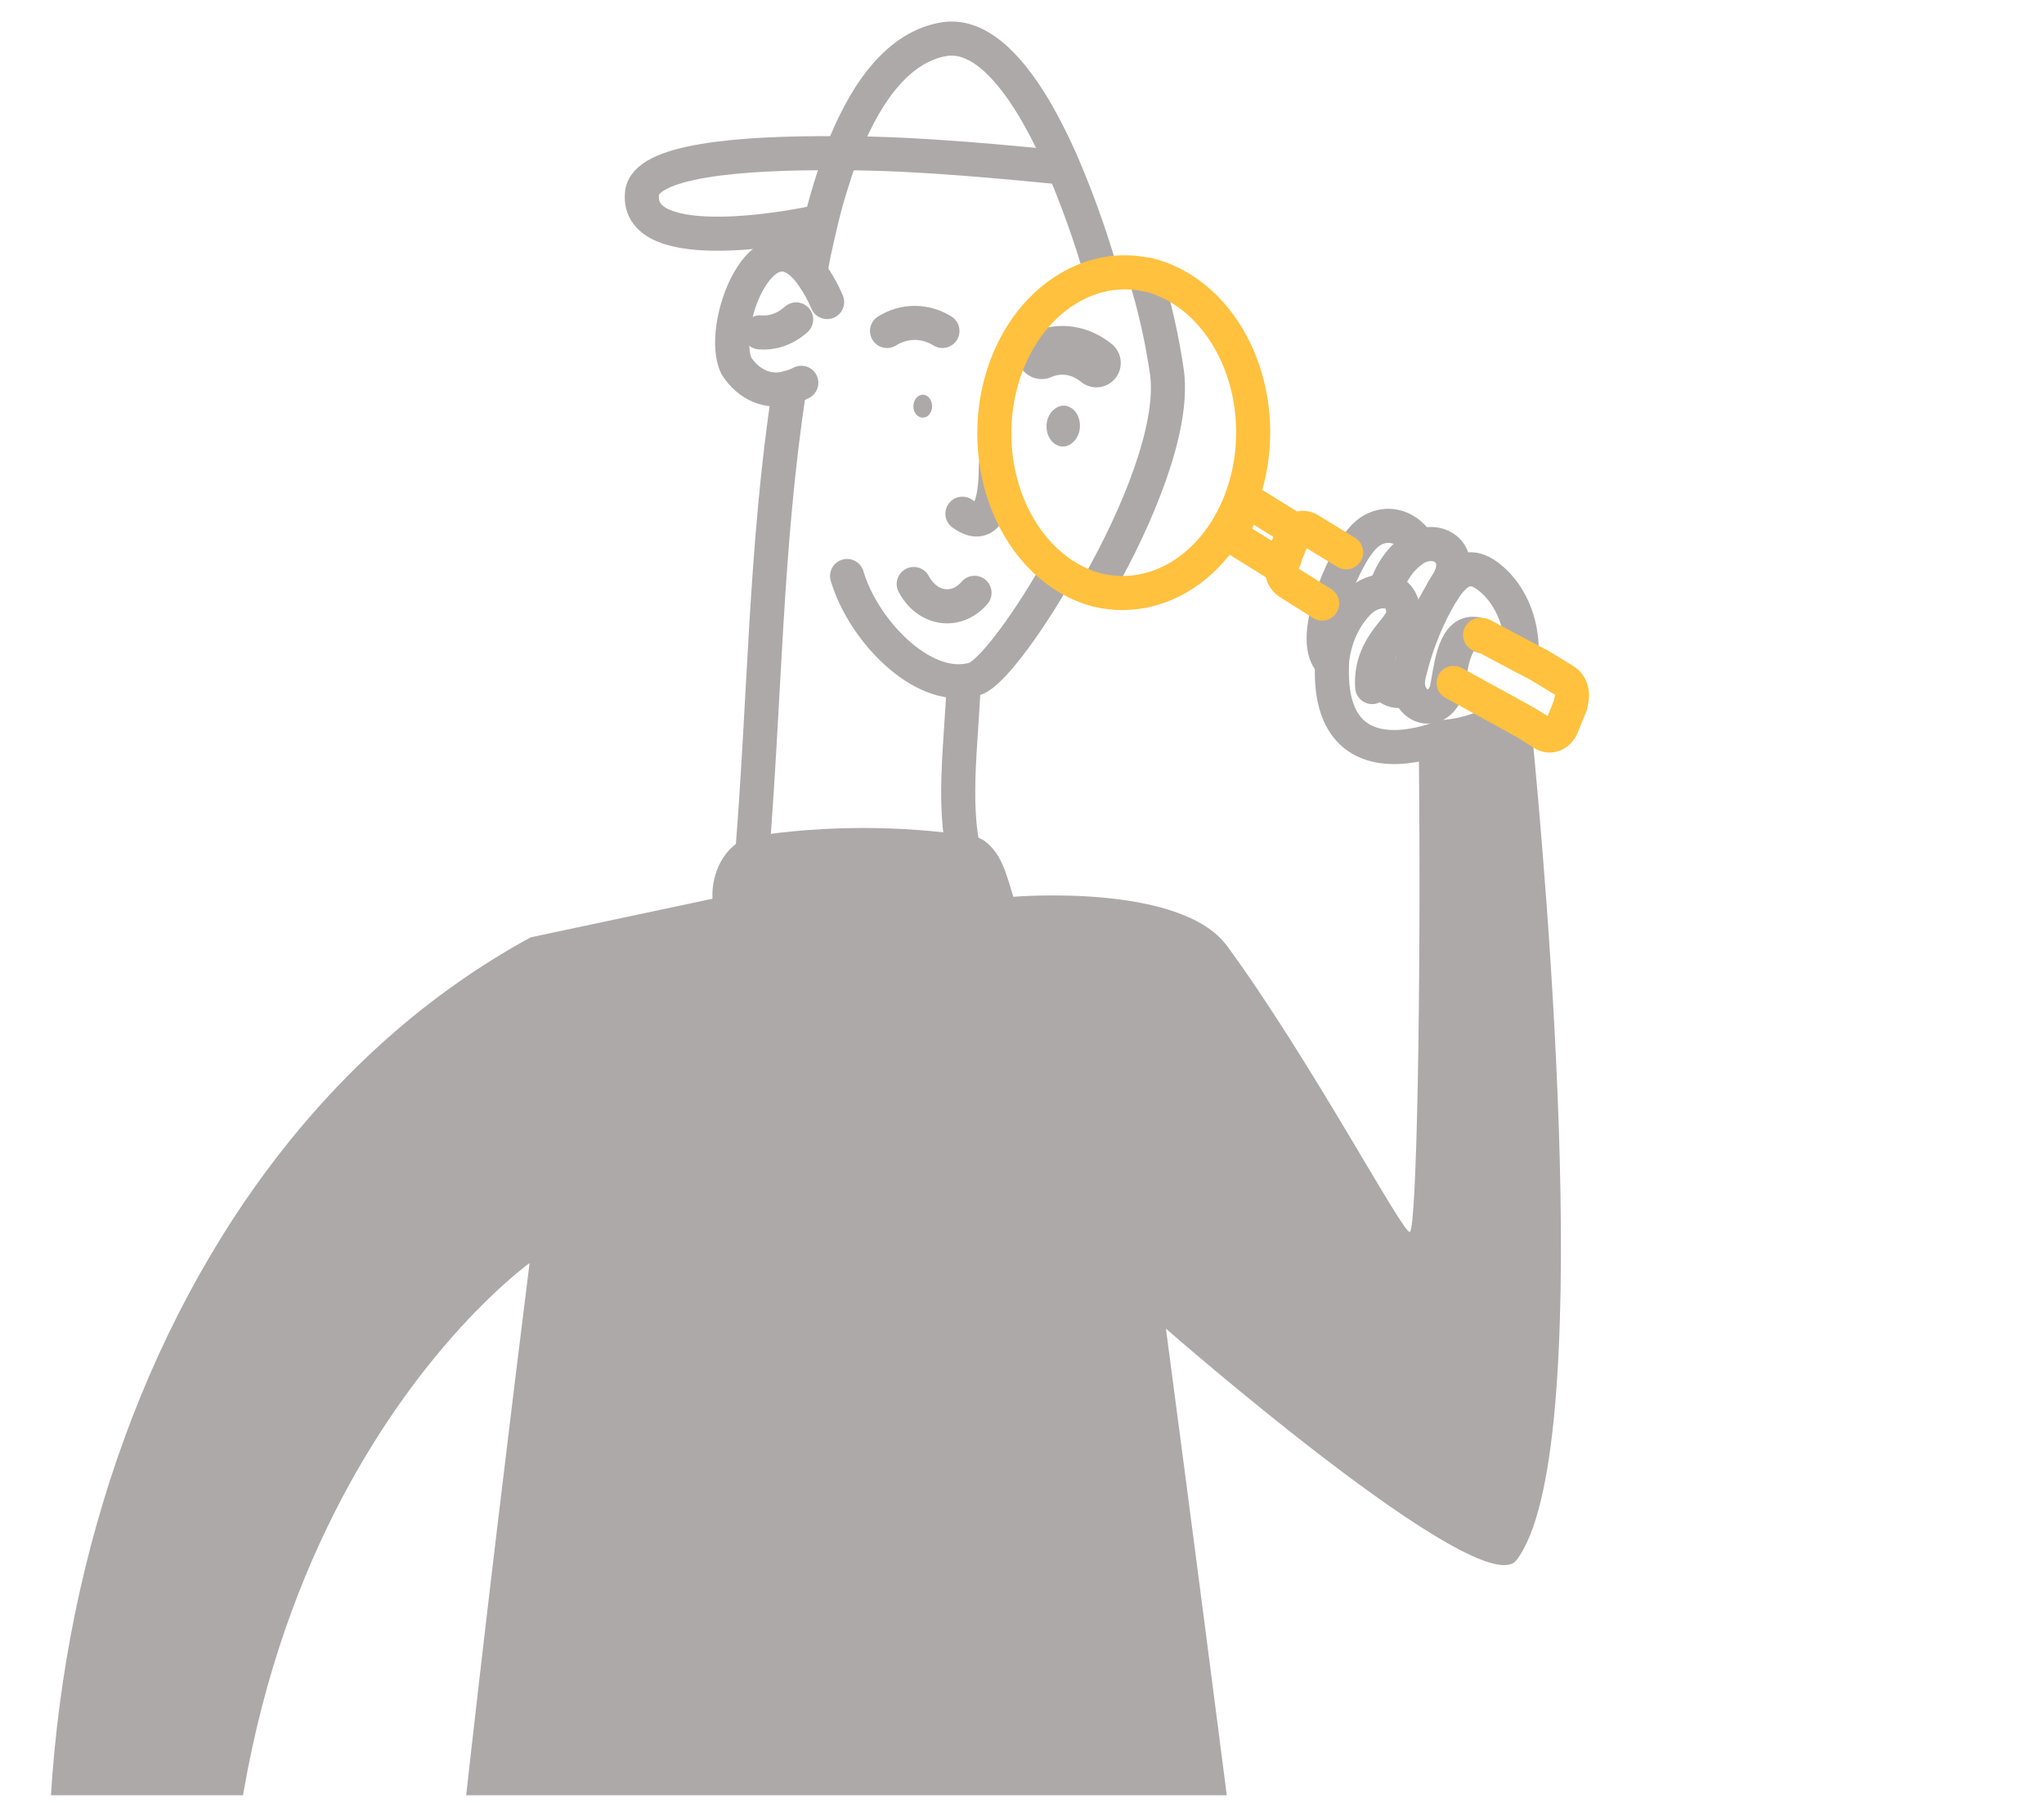 <svg width="212" height="187" viewBox="0 0 212 187" fill="none" xmlns="http://www.w3.org/2000/svg">
<g clip-path="url(#clip0_175_3331)">
<path d="M156.329 74.196C154.273 75.51 152.011 76.27 149.696 76.425C148.844 76.759 147.973 77.017 147.09 77.197C143.599 77.94 137.78 77.797 138.153 68.88C138.164 68.804 138.164 68.727 138.153 68.651C138.274 67.407 138.596 66.206 139.099 65.116C139.603 64.027 140.278 63.072 141.085 62.306C141.824 61.653 142.712 61.303 143.622 61.306H144.041C144.477 61.39 144.871 61.671 145.147 62.094C145.422 62.517 145.559 63.052 145.531 63.592C145.531 64.821 143.692 65.936 142.784 68.222C142.406 69.161 142.245 70.209 142.319 71.252" stroke="#ADA9A9" stroke-width="3.534" stroke-linecap="round" stroke-linejoin="round"/>
<path d="M10.845 228.541L9.542 228.941C-3.77 180.552 12.591 120.33 55.042 97.207L73.894 93.206C73.834 91.828 74.145 90.465 74.781 89.328C75.416 88.191 76.34 87.344 77.408 86.918C77.65 86.821 77.9 86.754 78.153 86.717C85.712 85.584 93.355 85.584 100.914 86.717C101.3 86.802 101.675 86.946 102.032 87.146C103.917 88.518 104.359 90.633 105.104 93.005C105.104 93.005 122.466 91.519 127.283 98.122C135.941 109.926 145.53 128.018 146.228 127.761C146.926 127.504 147.415 103.066 147.159 77.743V77.228C148.042 77.048 148.913 76.79 149.766 76.457C152.081 76.302 154.342 75.541 156.399 74.227V74.056L158.051 74.97L158.866 75.456V75.685C160.332 90.605 165.685 150.884 157.283 161.802C153.699 166.461 120.93 137.793 120.93 137.793C120.93 137.793 133.847 235.257 134.428 246.176H130.379L43.056 246.919C43.219 226.168 51.411 159.172 54.926 130.991C54.926 130.991 17.316 157.743 24.344 223.396C24.321 224.596 14.453 227.597 10.845 228.541Z" fill="#ADA9A9"/>
<path d="M111.691 42.927C111.947 43.363 112.056 43.904 111.995 44.437C111.934 44.969 111.709 45.452 111.365 45.785C111.19 45.975 110.984 46.118 110.762 46.206C110.54 46.294 110.305 46.325 110.072 46.297C109.84 46.268 109.615 46.181 109.411 46.041C109.207 45.901 109.029 45.71 108.887 45.482C108.746 45.253 108.645 44.991 108.59 44.712C108.535 44.433 108.527 44.143 108.567 43.861C108.608 43.578 108.695 43.309 108.824 43.069C108.953 42.83 109.121 42.626 109.317 42.47C109.497 42.308 109.702 42.192 109.918 42.128C110.135 42.063 110.36 42.052 110.581 42.094C110.801 42.137 111.013 42.232 111.203 42.375C111.394 42.518 111.559 42.706 111.691 42.927Z" fill="#ADA9A9"/>
<path d="M96.516 41.469C96.657 41.734 96.707 42.058 96.655 42.368C96.602 42.679 96.452 42.952 96.236 43.127C96.019 43.293 95.757 43.35 95.506 43.286C95.255 43.222 95.033 43.042 94.887 42.784C94.818 42.65 94.771 42.502 94.749 42.346C94.727 42.191 94.73 42.032 94.758 41.878C94.786 41.724 94.839 41.578 94.913 41.449C94.987 41.32 95.081 41.21 95.189 41.126C95.294 41.041 95.412 40.982 95.536 40.953C95.66 40.924 95.787 40.926 95.911 40.958C96.034 40.99 96.151 41.051 96.255 41.139C96.359 41.227 96.447 41.339 96.516 41.469Z" fill="#ADA9A9"/>
<path d="M103.289 48.274C103.289 50.761 102.987 55.563 99.821 53.276" stroke="#ADA9A9" stroke-width="3.534" stroke-miterlimit="10" stroke-linecap="round"/>
<path d="M109.503 59.563C106.221 65.28 102.707 69.824 101.194 70.367C100.792 70.511 100.378 70.597 99.961 70.625C95.097 71.111 89.464 65.165 87.858 59.735" stroke="#ADA9A9" stroke-width="3.534" stroke-miterlimit="10" stroke-linecap="round"/>
<path d="M118.836 28.752C119.819 31.977 120.559 35.307 121.047 38.698C121.768 44.415 118.044 53.447 113.902 60.764" stroke="#ADA9A9" stroke-width="3.534" stroke-miterlimit="10" stroke-linecap="round"/>
<path d="M84.135 27.981C84.135 27.438 84.553 25.523 85.159 22.98C85.415 21.893 85.717 20.721 86.113 19.464C86.508 18.206 86.834 17.149 87.276 15.948C89.371 10.489 92.676 5.03 97.773 4.087C101.241 3.429 104.452 6.573 107.222 11.175C108.382 13.158 109.424 15.24 110.341 17.406V17.406C111.811 20.868 113.086 24.449 114.157 28.124" stroke="#ADA9A9" stroke-width="3.534" stroke-miterlimit="10" stroke-linecap="round"/>
<path d="M77.958 89.249C79.331 72.814 79.363 56.563 81.877 40.3" stroke="#ADA9A9" stroke-width="3.534" stroke-miterlimit="10"/>
<path d="M99.96 70.624C99.751 77.026 98.553 84.465 100.392 89.81" stroke="#ADA9A9" stroke-width="3.534" stroke-miterlimit="10"/>
<path d="M85.787 31.325C85.311 30.204 84.716 29.166 84.018 28.238C79.084 21.807 74.452 33.954 76.384 37.956C77.013 38.936 77.861 39.669 78.824 40.065C79.788 40.461 80.825 40.503 81.807 40.185V40.185C82.255 40.083 82.692 39.92 83.11 39.699" stroke="#ADA9A9" stroke-width="3.534" stroke-miterlimit="10" stroke-linecap="round"/>
<path d="M85.368 22.921H85.205C82.877 23.522 65.911 26.78 66.586 20.063C66.888 16.691 76.477 15.805 87.02 15.89H87.392C95.422 15.89 105.15 16.891 110.48 17.405" stroke="#ADA9A9" stroke-width="3.534" stroke-miterlimit="10"/>
<path d="M113.716 37.642C112.889 36.966 111.945 36.536 110.959 36.388C109.973 36.239 108.973 36.375 108.037 36.785" stroke="#ADA9A9" stroke-width="5.054" stroke-miterlimit="10" stroke-linecap="round"/>
<path d="M82.575 33.125C81.488 34.109 80.151 34.585 78.805 34.468" stroke="#ADA9A9" stroke-width="3.534" stroke-miterlimit="10" stroke-linecap="round"/>
<path d="M118.859 28.467H118.999C120.748 28.886 122.414 29.723 123.9 30.932C125.386 32.141 126.664 33.698 127.66 35.513C128.656 37.328 129.352 39.367 129.707 41.513C130.061 43.658 130.069 45.868 129.728 48.017C129.387 50.166 128.705 52.211 127.72 54.036C126.736 55.861 125.469 57.431 123.99 58.654C122.512 59.878 120.852 60.731 119.105 61.167C117.358 61.603 115.558 61.612 113.809 61.193V61.193C111.806 60.667 109.927 59.588 108.314 58.038C106.701 56.488 105.397 54.508 104.499 52.247C102.924 48.274 102.696 43.696 103.866 39.517C105.035 35.338 107.506 31.898 110.737 29.953C111.699 29.368 112.714 28.926 113.762 28.638L114.321 28.495C115.821 28.168 117.356 28.158 118.859 28.467V28.467Z" stroke="#FFC13E" stroke-width="3.534" stroke-linecap="round" stroke-linejoin="round"/>
<path d="M97.749 34.324C96.858 33.773 95.873 33.486 94.875 33.486C93.877 33.486 92.893 33.773 92.001 34.324" stroke="#ADA9A9" stroke-width="3.534" stroke-miterlimit="10" stroke-linecap="round"/>
<path d="M94.77 60.565C95.1 61.191 95.537 61.72 96.052 62.114C96.567 62.508 97.146 62.758 97.749 62.845C98.351 62.933 98.962 62.856 99.538 62.62C100.113 62.383 100.639 61.994 101.078 61.479" stroke="#ADA9A9" stroke-width="3.534" stroke-miterlimit="10" stroke-linecap="round"/>
<path d="M138.036 68.651C136.128 66.622 138.246 60.791 140.108 57.562C140.42 56.994 140.778 56.467 141.178 55.99C141.57 55.497 142.043 55.113 142.566 54.864C143.088 54.614 143.648 54.505 144.208 54.542C144.768 54.58 145.314 54.765 145.811 55.083C146.308 55.402 146.744 55.847 147.09 56.39" stroke="#ADA9A9" stroke-width="3.534" stroke-linecap="round" stroke-linejoin="round"/>
<path d="M146.019 70.48C146.008 70.594 146.008 70.709 146.019 70.823C145.856 72.481 142.528 71.68 142.97 68.394" stroke="#ADA9A9" stroke-width="3.534" stroke-linecap="round" stroke-linejoin="round"/>
<path d="M149.65 61.277C147.971 64.031 146.739 67.156 146.02 70.481" stroke="#ADA9A9" stroke-width="3.534" stroke-linecap="round" stroke-linejoin="round"/>
<path d="M143.646 61.335C144.176 59.45 145.264 57.879 146.694 56.934C146.825 56.834 146.966 56.757 147.113 56.705C149.441 55.676 151.768 57.562 150.232 60.278L149.65 61.249" stroke="#ADA9A9" stroke-width="3.534" stroke-linecap="round" stroke-linejoin="round"/>
<path d="M153.723 65.966C151.069 64.737 150.581 68.509 150.162 70.91C150.114 71.117 150.076 71.327 150.045 71.539C149.884 72.133 149.551 72.633 149.108 72.944C148.666 73.255 148.145 73.354 147.647 73.223C147.148 73.092 146.707 72.74 146.406 72.234C146.106 71.728 145.968 71.104 146.019 70.481" stroke="#ADA9A9" stroke-width="3.534" stroke-linecap="round" stroke-linejoin="round"/>
<path d="M149.649 61.278C150.999 59.192 152.303 58.42 154.048 59.563C155.249 60.376 156.239 61.587 156.905 63.057C157.572 64.528 157.888 66.2 157.818 67.881" stroke="#ADA9A9" stroke-width="3.534" stroke-linecap="round" stroke-linejoin="round"/>
<path d="M137.128 62.594L133.683 60.422C133.36 60.219 133.114 59.87 132.997 59.449C132.88 59.028 132.9 58.567 133.055 58.164V57.935L133.916 55.82V55.677C133.997 55.477 134.11 55.299 134.249 55.153C134.387 55.007 134.547 54.896 134.72 54.827C134.894 54.758 135.076 54.731 135.258 54.75C135.44 54.768 135.616 54.831 135.778 54.934L139.618 57.278" stroke="#FFC13E" stroke-width="3.534" stroke-linecap="round" stroke-linejoin="round"/>
<path d="M153.513 65.851H153.722L157.749 67.994L159.657 68.995L162.287 70.595C162.61 70.798 162.856 71.147 162.974 71.568C163.091 71.989 163.07 72.45 162.916 72.853V73.053L161.985 75.34C161.815 75.739 161.527 76.041 161.18 76.185C160.833 76.329 160.454 76.303 160.123 76.112L158.912 75.34L158.098 74.854L156.445 73.939L150.767 70.824" stroke="#FFC13E" stroke-width="3.534" stroke-linecap="round" stroke-linejoin="round"/>
<path d="M133.94 55.817V56.074L133.241 57.761C133.248 57.817 133.248 57.875 133.241 57.932C133.111 58.148 132.923 58.301 132.71 58.364C132.498 58.426 132.274 58.395 132.078 58.275L128.494 56.046C128.279 55.9 128.118 55.659 128.044 55.371C127.97 55.084 127.99 54.773 128.098 54.502L128.773 52.844C128.827 52.709 128.903 52.587 128.996 52.488C129.089 52.388 129.197 52.313 129.314 52.265C129.431 52.217 129.554 52.198 129.677 52.209C129.8 52.22 129.92 52.261 130.03 52.33L133.614 54.559C133.77 54.699 133.886 54.896 133.945 55.123C134.003 55.349 134.001 55.592 133.94 55.817Z" stroke="#FFC13E" stroke-width="3.534" stroke-linecap="round" stroke-linejoin="round"/>
</g>
<defs>
<clipPath id="clip0_175_3331">
<rect width="212" height="186" fill="white" transform="translate(0 0.179)"/>
</clipPath>
</defs>
</svg>
